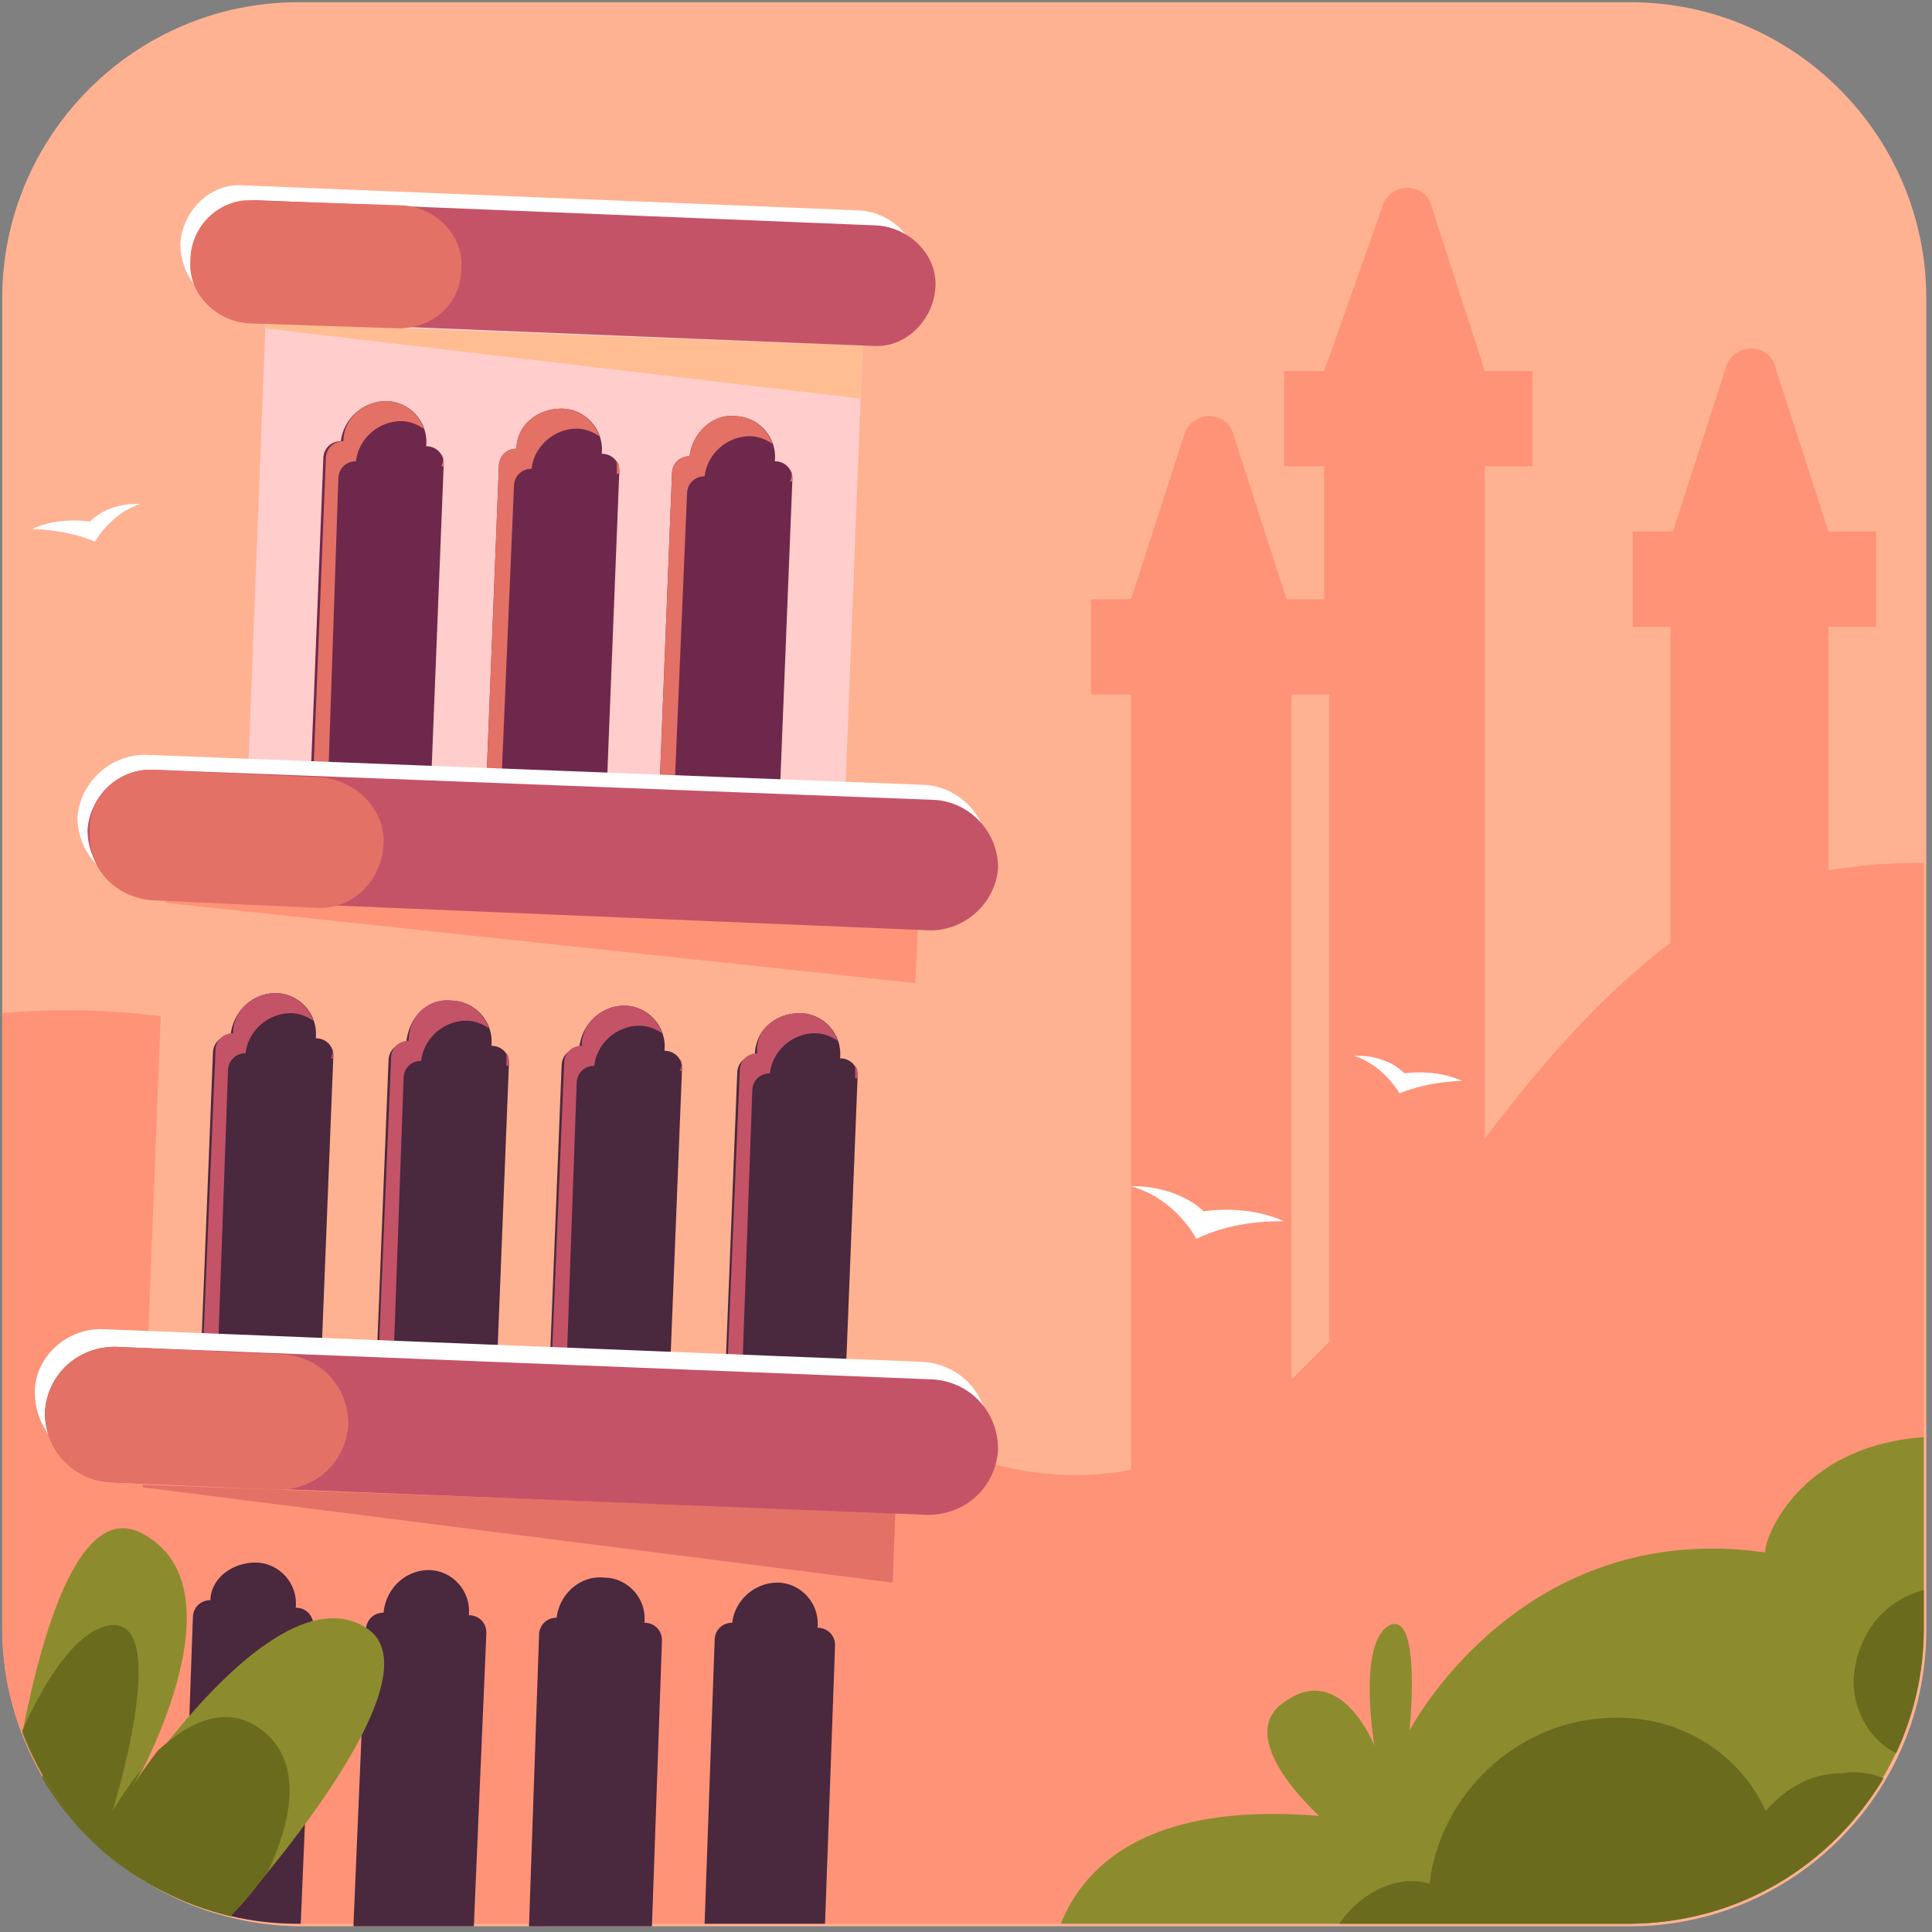 <svg width="316" height="316" viewBox="0 0 316 316" fill="none" xmlns="http://www.w3.org/2000/svg">
<rect x="0" y="0" width="316" height="316" fill="#808080" stroke="none"/>
<path d="M48.779 0.364L266.648 0.364C293.318 0.364 315.064 22.109 315.064 48.779V266.648C315.064 293.318 293.318 315.064 266.648 315.064H48.779C22.109 314.653 0.364 292.907 0.364 266.238L0.364 48.779C0.364 22.109 22.109 0.364 48.779 0.364Z" fill="#FFB291"/>
<path d="M314.653 141.097V266.238C314.653 292.907 292.907 314.653 266.238 314.653H48.779C22.109 314.653 0.364 292.907 0.364 266.238L0.364 165.714C31.957 162.842 69.294 172.279 110.324 207.975C143.148 236.696 166.535 244.082 184.998 240.389V113.606H178.434V98.015H184.998L193.615 71.346C194.025 69.294 196.077 68.063 197.718 68.063C199.769 68.063 201.41 69.294 201.821 71.346L210.437 98.015H216.592V76.269H210.027V60.678H216.592L226.028 34.008C226.439 31.957 228.49 30.726 230.131 30.726C232.183 30.726 233.824 31.957 234.234 34.008L242.851 60.678H250.646V76.269H242.851V186.229C251.877 174.331 261.725 162.842 273.213 154.226V102.528H267.058V86.937H273.623L282.24 60.267C282.65 58.216 284.701 56.985 286.343 56.985C288.394 56.985 290.035 58.216 290.446 60.267L299.062 86.937H306.858V102.528H299.062V142.327C304.396 141.507 309.319 141.097 314.653 141.097ZM211.258 225.618C213.309 223.567 215.361 221.515 217.412 219.464V113.606H211.258V225.618Z" fill="#FF9378"/>
<path d="M314.653 235.055V266.238C314.653 292.907 292.907 314.653 266.238 314.653H173.51C176.792 306.447 186.229 294.548 215.771 297.01C215.771 297.01 201 283.88 210.437 278.136C219.463 271.982 224.797 285.522 224.797 285.522C224.797 285.522 221.925 268.699 227.259 265.827C232.593 263.365 230.541 283.06 230.541 283.06C230.541 283.06 248.595 248.184 288.804 253.929C287.983 253.929 292.497 236.696 314.653 235.055Z" fill="#8C8C2F"/>
<path d="M314.654 260.083V266.648C314.654 273.623 313.012 280.599 310.14 286.753C306.037 284.702 303.165 280.188 303.165 274.854C303.576 267.469 308.089 261.725 314.654 260.083ZM308.089 290.856C299.473 305.217 284.291 314.653 266.238 314.653H219.054C221.516 310.961 225.619 308.089 230.132 307.678C231.363 307.678 232.594 307.678 233.825 308.089C235.466 293.728 247.775 281.829 262.546 281.009C274.034 280.188 284.291 286.343 288.805 296.19C292.087 292.497 296.19 290.035 301.114 290.035C303.986 289.625 306.037 290.035 308.089 290.856Z" fill="#6B6B1E"/>
<path d="M70.114 256.801C72.986 256.801 75.448 258.852 76.269 261.314C75.038 260.493 73.807 260.083 72.576 260.083C68.883 260.083 65.601 262.955 65.191 266.648C63.549 266.648 62.319 267.879 62.319 269.52L60.677 314.653H58.215L60.267 266.238C60.267 264.596 61.498 263.366 63.139 263.366C63.139 259.673 66.421 256.801 70.114 256.801ZM79.141 265.417C79.551 265.827 79.551 266.238 79.551 267.058V267.469H79.141C79.141 266.648 79.141 265.827 79.141 265.417ZM127.146 258.852C130.018 258.852 132.48 260.904 133.3 263.366C132.069 262.545 130.839 262.135 129.608 262.135C125.915 262.135 122.633 265.007 122.222 268.699C120.581 268.699 119.35 269.93 119.35 271.572L117.709 314.653H115.247L116.888 268.289C116.888 266.648 118.119 265.417 119.76 265.417C120.171 261.724 123.453 258.852 127.146 258.852ZM136.172 267.469C136.583 267.879 136.583 268.289 136.583 269.11V269.52H136.172C136.172 268.699 136.172 268.289 136.172 267.469ZM41.803 255.57C44.676 255.57 47.137 257.621 47.958 260.083C46.727 259.263 45.496 258.852 44.265 258.852C40.573 258.852 37.29 261.724 36.88 265.417C35.239 265.417 34.008 266.648 34.008 268.289L32.367 311.781C31.546 311.371 30.725 310.96 29.905 310.96L31.546 265.007C31.546 263.366 32.777 262.135 34.418 262.135C34.418 258.442 37.7 255.57 41.803 255.57ZM50.42 264.186C50.83 264.596 50.83 265.007 50.83 265.827V266.238H50.42C50.83 265.417 50.83 265.007 50.42 264.186ZM98.835 258.032C101.707 258.032 104.169 260.083 104.99 262.545C103.759 261.724 102.528 261.314 101.297 261.314C97.604 261.314 94.322 264.186 93.912 267.879C92.27 267.879 91.04 269.11 91.04 270.751L89.398 315.063H86.526L88.167 267.469C88.167 265.827 89.398 264.596 91.04 264.596C91.45 260.904 94.732 257.621 98.835 258.032ZM107.451 266.238C107.862 266.648 107.862 267.058 107.862 267.879V268.289H107.451C107.862 267.879 107.862 267.058 107.451 266.238Z" fill="#E37165"/>
<path d="M146.43 247.364L143.968 314.653H48.779C38.521 314.653 28.674 311.371 20.878 305.627L23.34 242.44L146.43 247.364Z" fill="#FF9378"/>
<path d="M146.431 247.364L146.02 258.852L23.341 243.261V242.851L146.431 247.364Z" fill="#E37165"/>
<path d="M23.34 220.694L139.044 225.208L138.224 246.954L22.519 242.44L23.34 220.694Z" fill="white"/>
<path d="M150.123 151.764L147.251 225.208L24.161 220.694L27.033 146.84L150.123 151.764Z" fill="#FFB291"/>
<path d="M150.123 151.764L149.713 160.791L27.033 147.661V146.84L150.123 151.764Z" fill="#FF9378"/>
<path d="M141.097 56.574L138.225 130.428L40.573 126.325L43.445 52.471C43.856 52.471 44.266 52.471 44.676 52.471L139.866 56.574C140.276 56.574 140.686 56.574 141.097 56.574Z" fill="#FFCDCC"/>
<path d="M141.096 56.575L140.686 65.191L43.445 53.703V52.882C43.855 52.882 44.266 52.882 44.676 52.882L139.866 56.575C140.276 56.575 140.686 56.575 141.096 56.575Z" fill="#FFBD91"/>
<path d="M70.114 256.801C73.807 256.801 77.089 260.083 76.679 264.186C78.32 264.186 79.551 265.417 79.551 267.058L77.5 315.063H57.805L59.857 266.648C59.857 265.007 61.088 263.776 62.729 263.776C63.139 259.673 66.421 256.801 70.114 256.801ZM127.146 258.852C130.839 258.852 134.121 262.135 133.711 266.238C135.352 266.238 136.583 267.469 136.583 269.11L134.942 314.653H115.247L116.888 268.289C116.888 266.648 118.119 265.417 119.76 265.417C120.171 261.724 123.453 258.852 127.146 258.852ZM41.803 255.57C45.496 255.57 48.779 258.852 48.368 262.955C50.01 262.955 51.24 264.186 51.24 265.827L49.189 314.653H48.779C42.214 314.653 35.649 313.422 29.905 310.55L31.546 264.596C31.546 262.955 32.777 261.724 34.418 261.724C34.418 258.442 37.7 255.57 41.803 255.57ZM98.835 258.032C102.528 258.032 105.81 261.314 105.4 265.417C107.041 265.417 108.272 266.648 108.272 268.289L106.631 315.063H86.526L88.167 267.469C88.167 265.827 89.398 264.596 91.04 264.596C91.45 260.904 94.732 257.621 98.835 258.032Z" fill="#4A283E"/>
<path d="M73.807 163.663C77.499 163.663 80.782 166.945 80.372 171.048C82.013 171.048 83.244 172.279 83.244 173.92L81.192 225.618C81.192 227.259 79.961 228.49 78.32 228.49L64.37 228.08C62.729 228.08 61.498 226.849 61.498 225.208L63.549 173.51C63.549 171.869 64.78 170.638 66.421 170.638C66.832 166.535 69.704 163.253 73.807 163.663ZM130.839 165.714C134.531 165.714 137.814 168.997 137.403 173.1C139.045 173.1 140.275 174.331 140.275 175.972L138.224 227.67C138.224 229.311 136.993 230.542 135.352 230.542L121.402 230.131C119.76 230.131 118.53 228.901 118.53 227.259L120.581 175.562C120.581 173.92 121.812 172.69 123.453 172.69C123.453 168.587 126.736 165.714 130.839 165.714ZM45.086 162.432C48.779 162.432 52.061 165.714 51.651 169.817C53.292 169.817 54.523 171.048 54.523 172.69L52.471 224.387C52.471 226.028 51.24 227.259 49.599 227.259L35.649 226.849C34.008 226.849 32.777 225.618 32.777 223.977L34.828 172.279C34.828 170.638 36.059 169.407 37.7 169.407C38.111 165.304 41.393 162.432 45.086 162.432ZM102.118 164.484C105.81 164.484 109.093 167.766 108.682 171.869C110.324 171.869 111.554 173.1 111.554 174.741L109.503 226.439C109.503 228.08 108.272 229.311 106.631 229.311L92.681 228.901C91.039 228.901 89.808 227.67 89.808 226.028L91.86 174.331C91.86 172.69 93.091 171.459 94.732 171.459C95.142 167.356 98.425 164.484 102.118 164.484Z" fill="#4A283E"/>
<path d="M91.861 66.832C95.553 66.832 98.836 70.115 98.425 74.218C100.067 74.218 101.297 75.448 101.297 77.09L99.246 128.788C99.246 130.429 98.015 131.66 96.374 131.66L82.424 130.839C80.782 130.839 79.552 129.608 79.552 127.967L81.603 76.269C81.603 74.628 82.834 73.397 84.475 73.397C84.475 69.704 87.758 66.832 91.861 66.832ZM63.14 65.601C66.832 65.601 70.115 68.884 69.704 72.987C71.346 72.987 72.576 74.218 72.576 75.859L70.525 127.557C70.525 129.198 69.294 130.429 67.653 130.429L53.703 129.608C52.062 129.608 50.831 128.377 50.831 126.736L52.882 75.038C52.882 73.397 54.113 72.166 55.754 72.166C56.164 68.473 59.447 65.601 63.14 65.601ZM120.171 68.063C123.864 68.063 127.146 71.346 126.736 75.448C128.377 75.448 129.608 76.679 129.608 78.321L127.557 129.608C127.557 131.249 126.326 132.48 124.685 132.48L110.734 132.07C109.093 132.07 107.862 130.839 107.862 129.198L109.914 77.5C109.914 75.859 111.145 74.628 112.786 74.628C113.196 70.935 116.479 67.653 120.171 68.063Z" fill="#6E284B"/>
<path d="M73.807 163.663C76.679 163.663 79.141 165.714 79.962 168.176C78.731 167.356 77.5 166.945 76.269 166.945C72.576 166.945 69.294 169.817 68.884 173.51C67.242 173.51 66.011 174.741 66.011 176.382L64.37 222.336H61.908L63.96 173.1C63.96 171.459 65.191 170.228 66.832 170.228C66.832 166.535 69.704 163.253 73.807 163.663ZM82.834 172.279C83.244 172.69 83.244 173.1 83.244 173.92V174.331H82.834C82.834 173.51 82.834 172.69 82.834 172.279ZM130.839 165.714C133.711 165.714 136.173 167.766 136.993 170.228C135.762 169.407 134.532 168.997 133.301 168.997C129.608 168.997 126.326 171.869 125.915 175.562C124.274 175.562 123.043 176.793 123.043 178.434L121.402 224.387H118.94L120.992 175.151C120.992 173.51 122.223 172.279 123.864 172.279C123.453 168.587 126.736 165.714 130.839 165.714ZM139.865 174.331C140.276 174.741 140.276 175.151 140.276 175.972V176.382H139.865C139.865 175.562 139.865 174.741 139.865 174.331ZM45.086 162.432C47.958 162.432 50.42 164.484 51.241 166.945C50.01 166.125 48.779 165.714 47.548 165.714C43.855 165.714 40.573 168.587 40.163 172.279C38.521 172.279 37.291 173.51 37.291 175.151L35.649 221.105H33.188L35.239 171.869C35.239 170.228 36.47 168.997 38.111 168.997C38.111 165.304 41.394 162.432 45.086 162.432ZM54.113 171.048C54.523 171.459 54.523 171.869 54.523 172.69V173.1H54.113C54.523 172.279 54.523 171.459 54.113 171.048ZM102.118 164.484C104.99 164.484 107.452 166.535 108.272 168.997C107.041 168.176 105.811 167.766 104.58 167.766C100.887 167.766 97.605 170.638 97.194 174.331C95.553 174.331 94.322 175.562 94.322 177.203L92.681 223.156H90.219L92.271 173.92C92.271 172.279 93.502 171.048 95.143 171.048C95.143 167.356 98.425 164.484 102.118 164.484ZM111.144 173.1C111.555 173.51 111.555 173.92 111.555 174.741V175.151H111.144C111.555 174.331 111.555 173.92 111.144 173.1Z" fill="#C45368"/>
<path d="M91.86 66.832C94.732 66.832 97.194 68.884 98.014 71.346C96.784 70.525 95.553 70.115 94.322 70.115C90.629 70.115 87.347 72.987 86.936 76.679C85.295 76.679 84.064 77.91 84.064 79.552L82.013 127.967H79.551L81.602 76.269C81.602 74.628 82.833 73.397 84.475 73.397C84.475 69.704 87.757 66.832 91.86 66.832ZM100.887 75.448C101.297 75.859 101.297 76.269 101.297 77.09V77.5H100.887C100.887 76.679 100.887 75.859 100.887 75.448ZM63.139 65.601C66.011 65.601 68.473 67.653 69.293 70.115C68.062 69.294 66.832 68.884 65.601 68.884C61.908 68.884 58.626 71.756 58.215 75.448C56.574 75.448 55.343 76.679 55.343 78.321L53.702 126.736H51.24L53.292 75.038C53.292 73.397 54.523 72.166 56.164 72.166C56.164 68.473 59.446 65.601 63.139 65.601ZM72.165 74.218C72.576 74.628 72.576 75.038 72.576 75.859V76.269H72.165C72.576 75.448 72.576 75.038 72.165 74.218ZM120.171 68.063C123.043 68.063 125.505 70.115 126.325 72.576C125.094 71.756 123.863 71.346 122.632 71.346C118.94 71.346 115.657 74.218 115.247 77.91C113.606 77.91 112.375 79.141 112.375 80.782L110.323 129.198H107.862L109.913 77.5C109.913 75.859 111.144 74.628 112.785 74.628C113.196 70.935 116.478 67.653 120.171 68.063ZM129.197 76.679C129.608 77.09 129.608 77.5 129.608 78.321V78.731H129.197C129.608 77.91 129.608 77.09 129.197 76.679Z" fill="#E37165"/>
<path d="M6.929 290.856C13.493 301.934 23.751 309.73 36.47 313.012C41.804 304.806 51.241 288.394 44.676 283.06C35.65 275.675 18.417 296.6 18.417 296.6C18.417 296.6 31.136 269.931 20.058 266.648C12.263 264.186 7.339 276.495 6.929 290.856Z" fill="#6B6B1E"/>
<path d="M37.701 313.422C50.01 299.472 70.525 272.802 59.857 266.238C45.087 256.801 21.289 293.317 21.289 293.317C21.289 293.317 40.983 259.673 22.93 250.646C13.493 246.133 7.339 264.596 3.646 283.47C9.39 298.241 22.11 309.729 37.701 313.422Z" fill="#8C8C2F"/>
<path d="M37.701 313.422C39.753 311.371 41.804 308.909 43.856 306.037C47.548 298.241 49.6 288.804 43.445 283.47C37.291 278.136 30.726 281.829 25.802 286.342C22.93 290.035 21.289 292.907 21.289 292.907C21.289 292.907 22.11 291.676 22.93 289.625C20.058 293.318 18.417 296.19 18.417 296.19C18.417 296.19 28.264 264.597 18.007 265.827C12.262 266.648 6.929 275.675 3.646 283.06C9.39 298.651 22.11 309.73 37.701 313.422Z" fill="#6B6B1E"/>
<path d="M39.753 30.316L140.687 34.419C146.021 34.829 150.534 39.342 150.124 44.676C149.713 50.01 145.2 54.523 139.866 54.113L38.932 50.01C33.598 50.01 29.495 45.497 29.495 39.752C29.906 34.419 34.419 29.905 39.753 30.316Z" fill="white"/>
<path d="M17.186 217.412L150.944 222.746C157.098 223.156 161.611 228.08 161.611 234.235C161.201 240.389 156.278 244.902 150.123 244.902L16.365 239.158C10.211 238.748 5.698 233.824 5.698 227.67C5.698 221.926 11.031 217.002 17.186 217.412Z" fill="white"/>
<path d="M18.827 220.284L152.585 225.618C158.739 226.028 163.252 230.952 163.252 237.106C162.842 243.261 157.918 247.774 151.764 247.774L18.006 242.44C11.852 242.03 7.338 237.106 7.338 230.952C7.749 224.797 12.672 220.284 18.827 220.284Z" fill="#C45368"/>
<path d="M18.827 220.284L46.317 221.515C52.471 221.925 56.985 226.849 56.985 233.003C56.574 239.158 51.651 243.671 45.496 243.671L18.006 242.44C11.852 242.03 7.338 237.106 7.338 230.952C7.749 224.797 12.672 220.284 18.827 220.284Z" fill="#E37165"/>
<path d="M23.751 123.453L151.354 128.377C157.098 128.787 161.611 133.711 161.611 139.455C161.201 145.199 156.278 149.713 150.533 149.713L22.93 144.789C17.186 144.379 12.673 139.455 12.673 133.711C13.083 127.967 18.006 123.453 23.751 123.453Z" fill="white"/>
<path d="M25.391 125.915L152.995 130.839C158.739 131.249 163.252 136.173 163.252 141.917C162.842 147.661 157.918 152.174 152.174 152.174L24.571 146.84C18.826 146.43 14.313 141.506 14.313 135.762C14.723 130.018 19.647 125.505 25.391 125.915Z" fill="#C45368"/>
<path d="M25.392 125.915L52.471 127.146C58.216 127.556 63.139 132.48 62.729 138.224C62.319 144.379 57.395 148.892 51.651 148.482L24.981 147.251C18.827 146.84 14.314 141.917 14.724 136.173C14.314 130.428 19.237 125.505 25.392 125.915Z" fill="#E37165"/>
<path d="M42.624 32.777L143.558 36.88C148.892 37.291 153.405 41.804 152.995 47.138C152.585 52.472 148.072 56.985 142.738 56.575L41.804 52.472C36.47 52.061 31.957 47.548 32.367 42.214C32.367 36.88 36.88 32.367 42.624 32.777Z" fill="#C45368"/>
<path d="M41.393 32.777L66.011 33.598C71.345 34.008 75.859 38.521 75.448 43.855C75.448 49.599 70.935 53.702 65.191 53.702L40.573 52.882C35.239 52.471 30.726 47.958 31.136 42.624C31.136 36.88 36.059 32.367 41.393 32.777Z" fill="#E37165"/>
<path d="M210.027 199.769C210.027 199.769 202.231 199.359 195.666 202.641C195.666 202.641 192.384 196.076 184.999 194.025C184.999 194.025 191.974 193.615 196.897 198.128C196.897 198.128 203.872 196.897 210.027 199.769Z" fill="white"/>
<path d="M239.158 176.792C239.158 176.792 233.824 176.792 228.9 178.844C228.9 178.844 226.438 174.331 221.515 172.689C221.515 172.689 226.438 172.279 229.721 175.561C229.721 175.561 234.644 174.741 239.158 176.792Z" fill="white"/>
<path d="M5.287 86.526C5.287 86.526 10.621 86.526 15.544 88.578C15.544 88.578 18.006 84.065 22.93 82.423C22.93 82.423 18.006 82.013 14.724 85.296C14.724 85.296 9.39 84.475 5.287 86.526Z" fill="white"/>
</svg>
